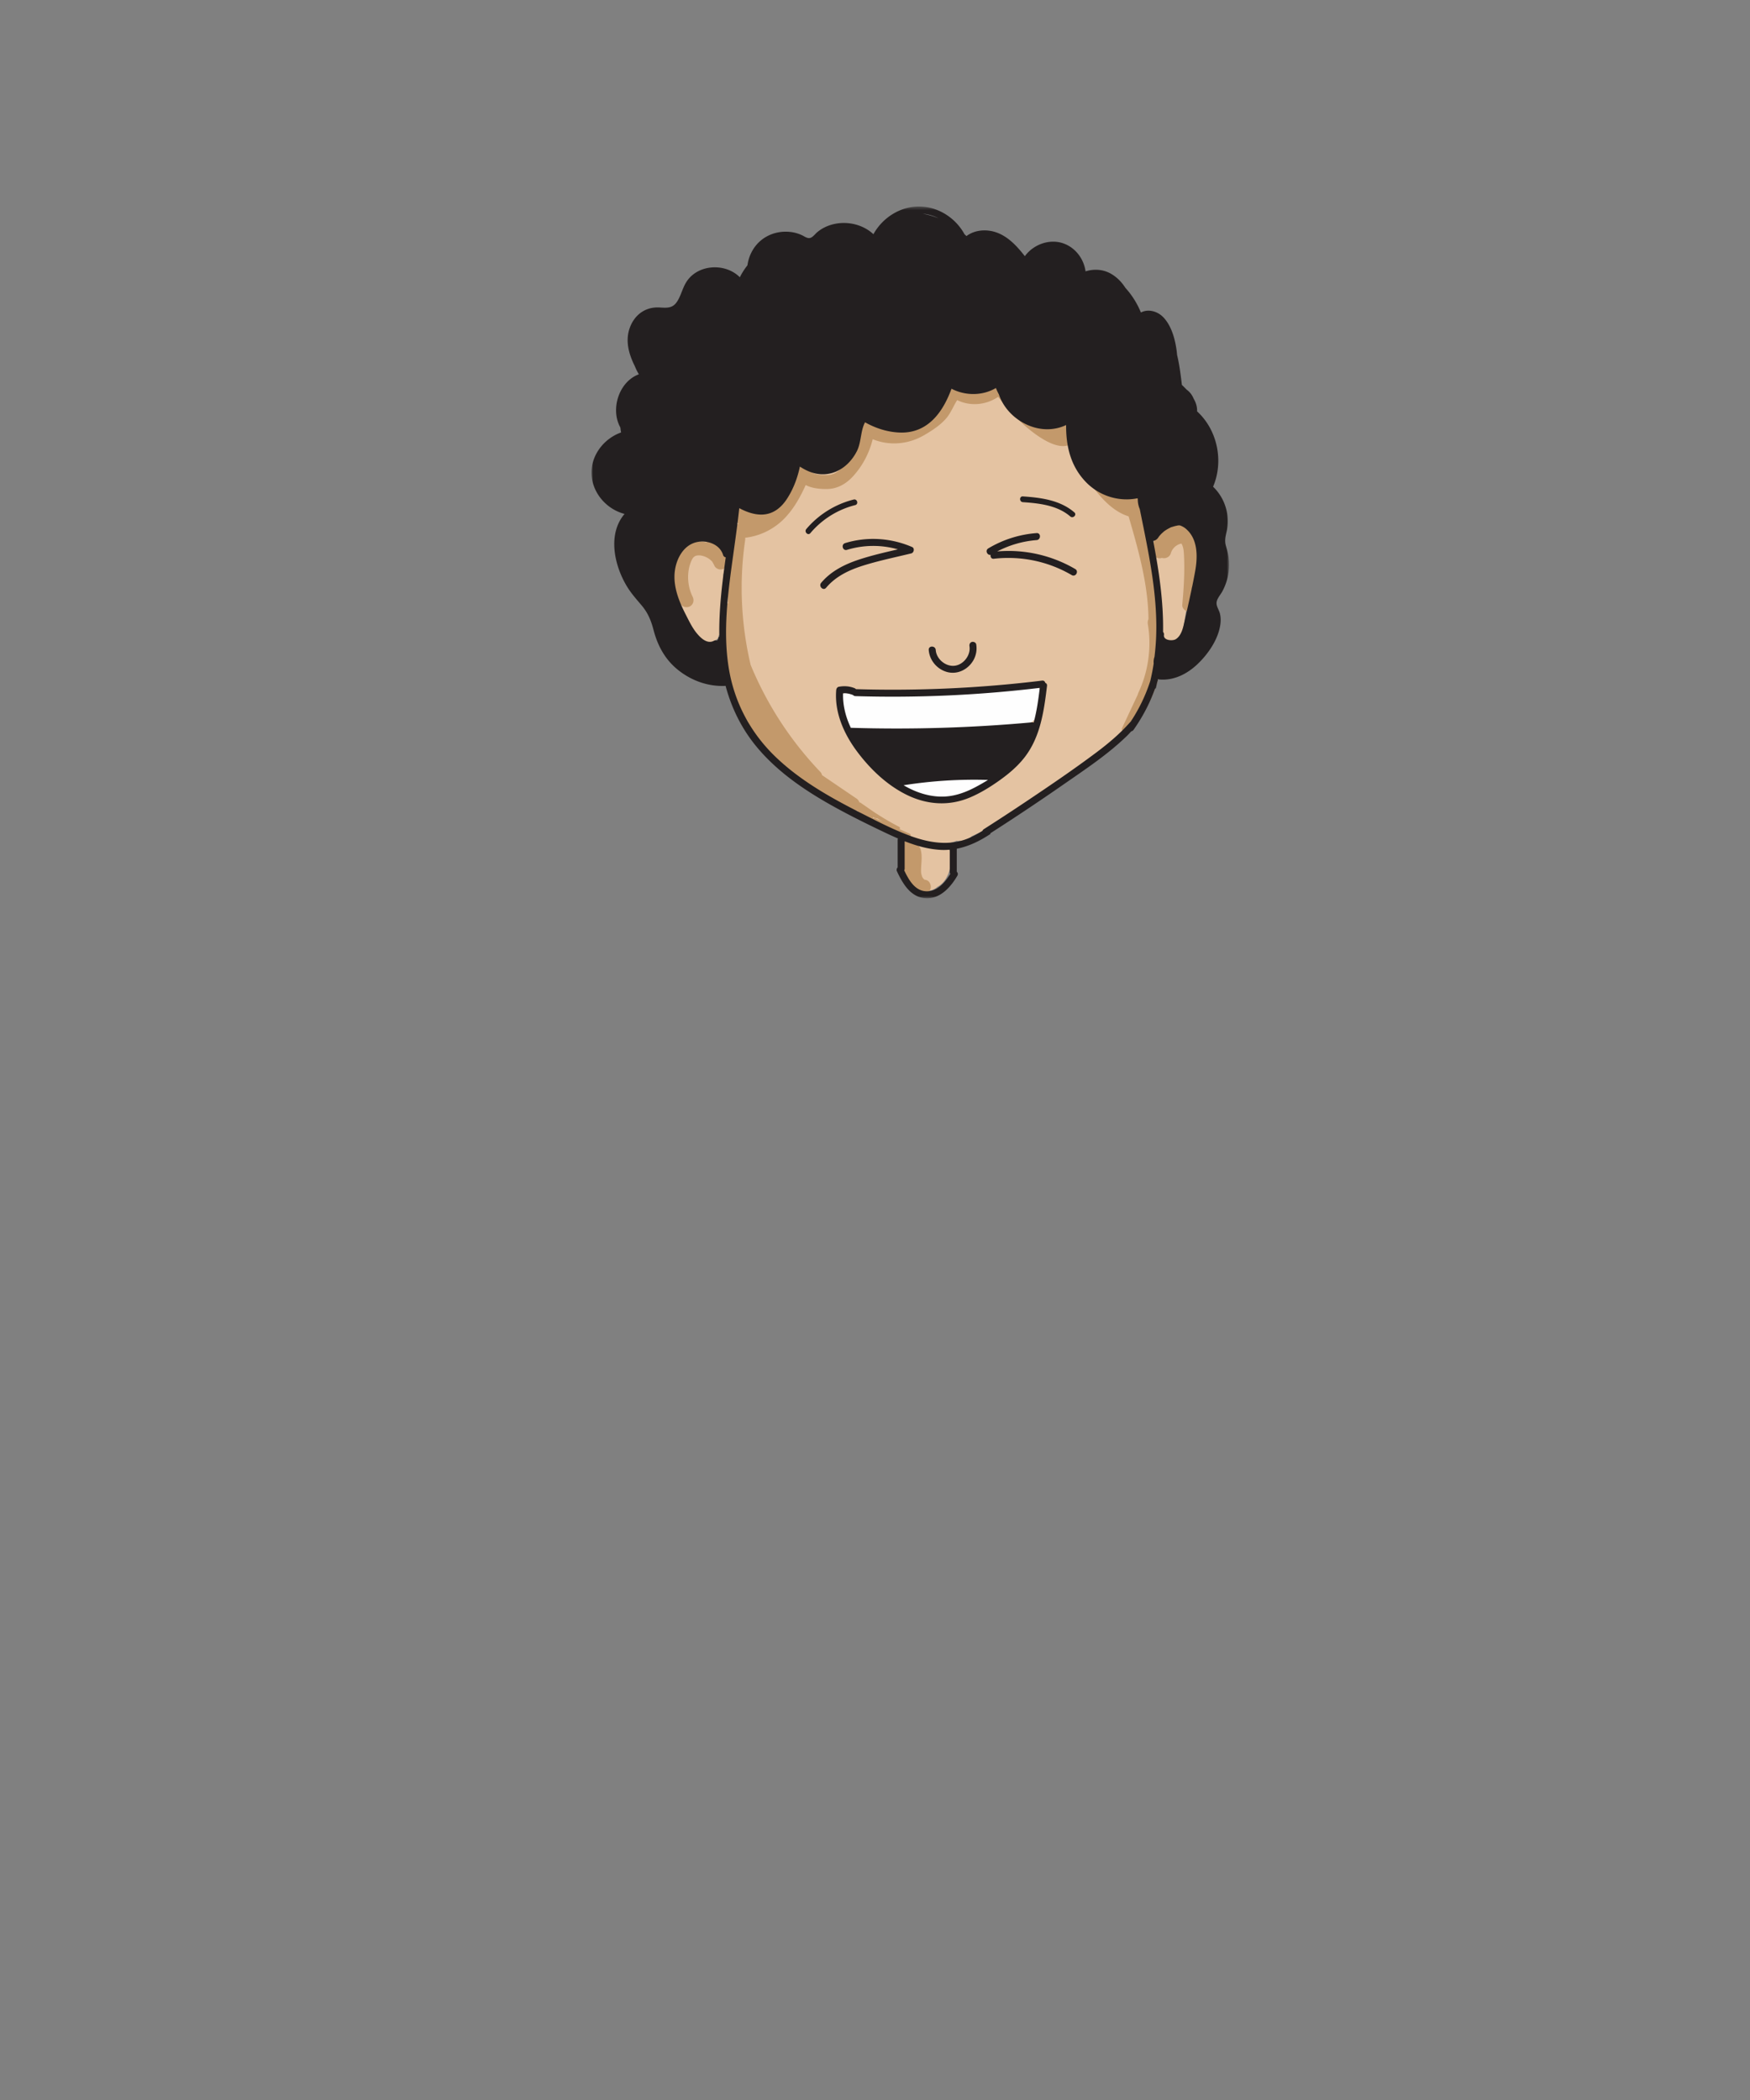 <svg width="500" height="600" xmlns="http://www.w3.org/2000/svg" xmlns:xlink="http://www.w3.org/1999/xlink"><rect width="100%" height="100%" fill="#808080" stroke="none"/><defs><path id="a" d="M0 .454h182.162v197.653H0z"/></defs><g fill="none" fill-rule="evenodd"><path d="M301.32 198.343c-1.232-2.003-3.503-2.567-5.772-2.235-18.143 2.658-36.83 2.443-54.905-.576-2.716-.454-5.507.695-6.286 3.397-.678 2.347.835 5.526 3.57 5.982.316.053.634.088.951.14.037.729.245 1.503.717 2.309 3.53 6.014 8.058 11.562 13.411 16.207 4.12 3.574 8.728 6.964 14.043 7.95 2.698 1.63 6.013 1.922 9.091 1.255 5.611-1.216 9.483-5.93 12.581-10.19 4.028-5.53 7.986-11.106 11.978-16.66.587-.815.792-1.78.701-2.734.836-1.461.75-3.491-.08-4.845" fill="#FEFEFE"/><path d="M207.276 159.571a5.19 5.19 0 00-.38-1.148 7.871 7.871 0 00-.363-.843c-1.04-2.063-3.045-3.387-5.316-3.66-2.127-.257-4.369.482-5.915 1.968-1.524 1.465-2.178 3.567-2.255 5.642-1.048 2.028-1.322 4.442-.519 6.66.14.381.388.683.703.874.135 4.16 1.524 8.281 4.067 11.597.985 1.283 2.151 2.718 3.77 3.186 1.2.348 2.627-.047 3.437-.997.54-.229.82-.763.84-1.312.486-.187.862-.613.841-1.32-.1-3.45-.202-6.91.096-10.353.165-1.914.473-3.84.38-5.733.005-.01.013-.019.018-.03a7.412 7.412 0 00.661-2.637 5.967 5.967 0 00-.065-1.894m126.909-2.754a5.322 5.322 0 00-.226 1.21c-.07-.509-.137-1.017-.206-1.524a1.2 1.2 0 00.432.314m7.822-.967c-1.276-4.025-5.72-7.312-9.763-4.582-2.201 1.485-3.251 4.006-2.858 6.61.242 1.595.825 3.148 1.295 4.69l.333 1.087c.019 1.457.106 2.91.245 4.358a1.49 1.49 0 00-.08.505c.044 3.034.086 6.07.129 9.105.027 1.995-.254 4.94 2.088 5.8 2.608.956 4.217-1.657 4.64-3.815.54-2.754.876-5.545 1.43-8.297.573-2.842 1.578-5.528 2.319-8.32.61-2.307.959-4.82.222-7.14" fill="#E4C3A2"/><path d="M295.91 205.271c-1.473 1.584-3.604 2.25-5.686 2.543-3.034.43-6.148.376-9.205.515-3.59.163-7.18.338-10.773.461-4.856.168-9.722.234-14.58.277-2.264.02-5.544-.03-8.502-.664a1.757 1.757 0 01-.25.326 1.87 1.87 0 01-1.29.534 4.072 4.072 0 01-1.92-.5c-.604-.329-1.034-.806-1.44-1.34-.344-.454-.565-.969-.772-1.496-.06-.153-.105-.312-.152-.469-.91-1.112-1.342-2.564-1.043-4.452-.95-1.356.032-3.409 1.861-2.926 3.92 1.034 7.953-.255 11.88-.617 4.261-.39 8.51.057 12.77-.066 6.736-.193 13.426-.918 20.13-.319 3.043-.26 6.091-.466 9.145-.583 1.018-.039 1.786.868 1.825 1.824.097 2.453-.259 5.082-1.998 6.952m-14.104 18.941c-7.495 3.727-17.519 7.018-24.402.324-1.676-1.63.86-4.18 2.545-2.61.293-.469.792-.81 1.482-.81h2.431c.63 0 1.083.265 1.376.647 5.164.416 10.483-1.153 15.647-.95 1.695.066 2.628 2.551.921 3.4m48.802-42.402c.011-.08.035-.149.042-.23.528-6.639.175-13.148-.826-19.725-.173-1.137-.664-1.939-1.319-2.469-.086-4.499.015-9.004.312-13.512.383-.207.767-.414 1.14-.644 4.811-2.982.582-10.506-4.237-7.94-1.746-.228-3.7.457-4.775 2.034-3.723.887-7.677.26-10.79-2.424-3.307-2.852-5.516-8.018-3.817-12.205 3.497-2.265 1.04-9-3.997-8.055-6.19 1.161-11.672-2.502-14.12-8.035-1.675-3.783-7.157-2.266-8.226 1.074-.837 2.614-4.355.285-5.386-.58-3.447-2.898-8.114.35-7.854 3.69-1.646 3.562-4.833 6.13-8.852 6.62-4.319.525-8.304-3.216-12.475-1.786-3.595 1.232-3.726 4.945-5.61 7.671-2.344 3.39-6.799 5.512-10.913 4.944-2.339-.322-4.917.531-5.536 3.143-.338 1.427-4.776 11.85-5.868 10.513-3.143-3.844-8.237.305-7.345 4.371a4.822 4.822 0 00-.44 1.551c-.34 3.24-.392 6.422-.336 9.607-1.788 6.64-3.153 12.396-2.063 19.485.154 1 .33 1.984.52 2.963-.615 3.242-.337 6.656.48 10.045.015.108.028.216.05.328 1.434 7.22 3.481 14.752 9.107 19.898a64.57 64.57 0 002.31 2.007c.328.765.911 1.466 1.81 2.008l2.037 1.23c2.48 3.735 6.023 5.987 10.118 7.786.632.863 1.6 1.475 2.906 1.614 3.481 2.986 7.854 5.167 12.5 6.837.292.223.594.393.898.54.2.176.416.347.663.503 2.796 1.77 5.982 3.606 9.31 4.89-.93.571-1.66 1.444-1.958 2.565-1.226 4.627.687 9.12 4.515 11.832 1.455 1.03 3.69.66 4.998-.353.081-.06.151-.136.227-.203 2.794-1.41 4.114-5.354 3.877-8.526l-.037.004c-.023-.4-.063-.8-.123-1.2-.163-1.09-.889-1.954-1.82-2.518 1.252-.147 2.448-.478 3.603-.922.13.01.248.04.384.04.14 0 .263-.024.395-.034.111.007.21.033.327.033 1.403 0 2.461-.535 3.184-1.337 14.343-6.599 27.547-16.337 39.622-26.44 5.738-4.803 9.004-10.665 11.291-17.707.832-2.56 1.618-5.243 1.82-7.853.556-.893.82-2.005.585-3.286-.112-.613-.203-1.229-.308-1.842" fill="#E4C3A2"/><path d="M264.123 251.321h.001c.244.044.064.02-.034-.035.013.012.025.023.033.035m-.008.001a.028.028 0 00.01.001l-.002-.002c-.004 0-.006 0-.01-.002l.002.003m-.026-.036l-.013-.012.013.012" fill="#C3996B"/><path d="M264.49 251.402c-.084-.017-.169-.032-.252-.055-.018-.005-.065-.014-.114-.024.008.011.013.021.013.03 0-.006-.015-.02-.022-.03-.104-.022-.197-.038-.002-.004-.009-.012-.01-.018-.024-.033h-.002c-.253-.145-.106-.087-.01-.012-.092-.092-.256-.225-.294-.262-.035-.054-.073-.108-.106-.163-.018-.029-.12-.185-.197-.322a1.033 1.033 0 00-.026-.097c-.034-.107-.073-.213-.106-.322a6.268 6.268 0 01-.144-.594l-.024-.108a5.87 5.87 0 01-.003-.097c-.114-2.264.495-4.486-.175-6.719-.282-.935-1.273-1.625-2.253-1.438a1.795 1.795 0 00-.579-.567c-.429-.25-1.06-.358-1.54-.202-.956.31-1.79 1.411-1.398 2.46.451 1.204.776 2.445.987 3.711.035.827.095 1.654.194 2.476.065.55.18 1.008.586 1.414.11.11.246.205.39.292.446 2.053 1.873 4.108 4.038 4.523 1.024.197 2.208-.286 2.46-1.397.225-.986-.298-2.25-1.397-2.46m-56.731-91.352a1.73 1.73 0 00-.268-.92 10.239 10.239 0 00-.785-1.037 13.95 13.95 0 00-2.421-2.857c-.397-.355-.871-.586-1.415-.586-.352 0-.753.116-1.077.316-.055-.014-.11-.034-.167-.047-2.825-.64-5.682.14-7.23 2.719-1.275 2.127-1.774 4.867-1.775 7.316-.001 2.635.646 5.197 1.813 7.55.48.968 1.85 1.237 2.736.718.986-.576 1.199-1.765.718-2.736-1.525-3.078-1.741-6.993-.396-10.14.28-.653.572-1.192 1.164-1.483.452-.221 1.255-.223 1.796-.11a5.661 5.661 0 013.025 1.7c.249.409.478.829.68 1.265.2.43.756.799 1.196.92.478.13 1.116.072 1.54-.202.429-.276.804-.686.92-1.196l.072-.532a2.002 2.002 0 00-.126-.658" fill="#C3996B"/><path d="M307.247 122.565c-.032-.502-.2-1.016-.58-1.363-.39-.36-.873-.588-1.414-.586a14.695 14.695 0 00-4.248.635 2.145 2.145 0 00-1.042.71 29.408 29.408 0 01-4.162-3.01c-3.056-2.645-5.68-5.738-8.199-8.884-.476-.596-1.336-.694-2.05-.456-.77-.409-1.642-.26-2.358.326-.024.021-.034.028-.05.041a11.39 11.39 0 01-.177.128 9.275 9.275 0 01-1.164.678c-.08.04-.163.076-.245.115l-.004.001c-.43.142-.848.295-1.289.398a13.24 13.24 0 01-.624.125l-.017.003c-.106.018-.217.024-.319.032-.424.033-.849.04-1.273.02-.202-.012-.403-.033-.605-.052-.016-.003-.025-.006-.047-.009l-.312-.06a9.203 9.203 0 01-1.22-.343l-.19-.07a10.902 10.902 0 00-.14-.06 9.306 9.306 0 01-.633-.333c-.617-.995-2.032-1.538-3.107-.467-1.612 1.605-2.408 3.656-3.552 5.574-1.2 2.011-3.222 3.337-5.155 4.58-4.004 2.572-8.678 3.386-13.045 1.196.008-.09.025-.18.032-.272.083-1.079-.979-2-2-2-1.15 0-1.916.92-2 2-.324 4.207-1.995 8.393-4.74 11.61-1.21 1.417-2.668 2.833-4.63 2.938-1.58.084-4.027.07-5.245-1.127-.227-.633-.79-1.18-1.395-1.346-1.15-.316-2.046.394-2.46 1.397-1.486 3.597-3.203 7.29-5.852 10.191-.309.34-.635.656-.968.965-.353-.52-.94-.845-1.645-.894-.028-.002-.056.002-.084.001-.49-.554-1.242-.847-2.01-.623-.589.171-1.186.297-1.792.393-.772.087-1.549.1-2.324.062a1.9 1.9 0 00-1.608-.043 2.01 2.01 0 00-1.165 1.371 1.704 1.704 0 00-.112.627c.018.387.117.783.33 1.11.02.308.044.616.124.917.104.393.312.746.575 1.052-.029.001-.056.005-.084.005-1.722.02-2.289 1.812-1.706 2.99a1.402 1.402 0 00-.232.571 100.873 100.873 0 00-.966 19.07c-.988.16-1.676.936-1.732 1.965a18.654 18.654 0 00.698 6.088 2.2 2.2 0 00-.673 1.47c-.197 3.194.35 6.266 1.318 9.23-.735.453-1.218 1.392-.918 2.24a46.803 46.803 0 006.958 12.83c1.81 6.008 6.86 10.736 11.385 14.816 5.257 4.738 11.178 8.881 18.076 10.78.691.19 1.272.037 1.697-.3.033.1.093.193.193.258l3.623 2.341c.458.275.861-.253.69-.642.342.12.684.246 1.038.341a.541.541 0 00.235.01c.52.323 1.048.63 1.573.944-.727-.328-1.455-.654-2.182-.98-.575-.259-1.082.55-.505.863a24.513 24.513 0 003.314 1.488l6.567 2.95c.582.261 1.091-.6.505-.864-.967-.433-1.934-.868-2.9-1.303.157-.216.164-.528-.144-.688a81.703 81.703 0 01-7.158-4.212l-3.848-2.668a.424.424 0 00-.33-.076 2.042 2.042 0 00-.827-1.117l-9.86-6.695a1.952 1.952 0 00-.516-.96 98.789 98.789 0 01-19.887-30.558c-.004-.016-.003-.03-.007-.047-2.728-11.604-3.292-23.709-1.559-35.51.036-.253.038-.504.01-.747a18.666 18.666 0 0011.465-5.78c2.536-2.698 4.316-5.928 5.83-9.277 1.802.938 4.063 1.146 6.006 1.134 2.94-.017 5.395-1.373 7.372-3.483 2.836-3.026 4.775-6.759 5.772-10.747 4.803 1.93 10.11 1.492 14.66-1.139 2.305-1.334 4.81-2.959 6.512-5.037 1.228-1.498 1.912-3.385 2.963-4.994 3.771 1.833 8.261 1.406 11.694-.93 2.93 3.63 6.03 7.117 9.748 9.966 3.238 2.481 9.817 6.822 12.838 1.721.596-1.008.207-1.968-.516-2.515m34.265 31.731a6.678 6.678 0 00-2.2-2.834l-.001-.015a1.989 1.989 0 00-.515-.881l-.404-.314a1.99 1.99 0 00-1.01-.272h-1.053a1.5 1.5 0 00-.77.17c-.074.025-.14.065-.206.099-.144.007-.284-.004-.43.014-2.673.314-4.984 2.469-5.36 5.167-.051.368-.012.727.077 1.065a2.25 2.25 0 00-.205 1.396c-.978-4.021-2.122-8.006-3.277-11.97a2.018 2.018 0 00-.323-.647c-.005-.017-.004-.035-.01-.052.215-.324.344-.704.36-1.113.02-.578-.146-1.096-.393-1.606-.116-.238-.3-.448-.464-.65-.177-.217-.417-.371-.638-.54-.038-.024-.08-.035-.117-.055a1.472 1.472 0 00-.156-.58 1.51 1.51 0 00-.413-.644 1.51 1.51 0 00-.644-.413 1.525 1.525 0 00-.771-.173c-.516.024-1.054.194-1.414.586-.341.37-.632.893-.586 1.414.023.249.054.5.098.749-1.656-1.175-3.074-2.73-4.365-4.303-2.344-2.856-4.58-5.977-5.428-9.628-.583-2.507-4.442-1.446-3.858 1.063 1.01 4.336 3.68 8.01 6.457 11.394 2.397 2.92 5.308 5.66 8.967 6.809 2.78 9.556 5.534 19.233 5.68 29.255 0 .028.008.05.01.077-.216.436-.28.957-.193 1.477 1.103 6.588.138 13.526-2.701 19.57a2.465 2.465 0 00-.176.535l-4.525 9.659c-.228.485.369 1.043.785.605a18.959 18.959 0 002.166-2.758c.198.239.609.289.816-.044.284-.458.544-.928.79-1.407a.474.474 0 00.156-.232c.02-.074.044-.148.065-.222.498-1.027.92-2.091 1.244-3.187.814.154 1.768-.154 2.133-.93 3.259-6.94 4.333-14.565 3.172-22.126.163-.278.265-.612.259-1.017-.093-6.338-1.173-12.548-2.653-18.676.208.762.81 1.399 1.837 1.399.248 0 .464-.047.665-.114.03.009.06.027.09.035 1.062.24 2.16-.32 2.46-1.398.042-.144.097-.284.149-.424.14-.295.306-.577.494-.844.226-.266.474-.512.74-.737.279-.195.572-.365.88-.511.244-.088.493-.162.748-.217.479.77.639 1.812.694 2.703.306 4.9-.003 9.904-.45 14.785-.098 1.077.989 2 2 2 1.164 0 1.9-.92 2-2 .294-3.208.47-6.426.51-9.646.036-2.866.31-6.136-.793-8.846" fill="#C3996B"/><path d="M270.22 177.817a40.255 40.255 0 00-3.79-.786c.987-1.959.888-5.056-.723-5.666-8.765-3.32-18.431-3.464-28.255-.37-.903.284-1.604 1.085-2.075 2.053-.308.3-.56.65-.754 1.036a56.3 56.3 0 00-6.147 2.021c-1.43.562-2.086 2.307-2.087 3.928-1.867 1.944-1.485 6.815.878 6.485 2.263-.315 4.519-.584 6.772-.817.976.116 1.946.287 2.906.495-.762 2.352.19 5.58 2.425 4.775 5.959-2.145 11.885-2.995 17.628-2.76 1.79-.017 2.732-2.386 2.646-4.427 2.945.11 5.816.556 8.624 1.3 2.92.77 4.878-6.495 1.952-7.267m44.601-4.415a2.35 2.35 0 00-1.312-.863c-12.256-3.04-25.005-5.022-37.302-1.15-1.476.465-2.099 2.131-1.964 3.662-2.027 1.506-1.173 6.473 1.64 6.12.424-.054.85-.084 1.274-.12-1.16 1.858-.179 5.37 2.19 5.43.322 1.671 1.594 3.128 3.42 2.594 2.485-.725 4.99-1.247 7.503-1.678 5.292 1.93 10.738 2.955 16.454 1.98 2.161-.369 2.52-3.656 1.335-5.387.067-.293.103-.593.112-.895.795-.615 1.234-1.797 1.255-2.96.164.038.33.073.511.08a9.437 9.437 0 004.206-.769c2.24-.975 2.762-4.715.678-6.044" fill="#E4C3A2"/><path d="M260.594 156.288c-6.06-2.61-12.81-3.045-19.132-1.115-1.227.375-.704 2.306.532 1.929a25.746 25.746 0 0114.549-.143c-3.795.878-7.608 1.749-11.291 2.979-4.011 1.34-7.875 3.29-10.633 6.58-.822.98.586 2.403 1.414 1.415 2.716-3.24 6.516-5.051 10.479-6.303 4.533-1.432 9.228-2.394 13.844-3.514.772-.187 1.047-1.48.238-1.828m46.621 6.297c-6.715-3.935-14.555-5.711-22.301-5.031a29.188 29.188 0 0111.256-3.24c1.275-.096 1.286-2.096 0-2a31.508 31.508 0 00-13.803 4.37c-.988.592-.281 2.03.672 1.846-.11.575.185 1.196.918 1.113 7.727-.882 15.534.735 22.248 4.669 1.114.652 2.12-1.077 1.01-1.727m-11.885 43.866a.9.9 0 00-.453-.069 425.416 425.416 0 01-51.61 1.566c-.062-.002-.107.022-.162.027-1.463-3.094-2.34-6.423-2.23-9.898.948-.061 1.855.109 2.767.476.023.008.042.003.065.011.16.191.4.322.72.331a351.654 351.654 0 0052.651-2.359c-.4 3.303-.857 6.683-1.748 9.915m-16.7 18.484c-2.706 1.423-5.642 2.499-8.719 2.649-2.804.136-5.573-.435-8.173-1.468a26.46 26.46 0 01-3.566-1.759 129.445 129.445 0 0124.117-1.52 56.385 56.385 0 01-3.66 2.098m20.014-29.84c-.09-.39-.383-.698-.91-.633a351.841 351.841 0 01-53.17 2.437 1.04 1.04 0 00-.389-.275c-1.473-.593-2.97-.688-4.524-.402-.454.083-.7.55-.734.964-.524 6.458 2.246 12.592 6.055 17.659 3.752 4.99 8.52 9.535 14.175 12.293 5.756 2.807 11.985 3.229 17.931.735 3.077-1.291 5.951-3.085 8.66-5.024 2.526-1.807 4.913-3.835 6.851-6.276 4.664-5.875 5.69-13.379 6.558-20.599.057-.465-.178-.756-.503-.879m37.982-44.969a.06.06 0 01-.018-.004h-.001c.005.002.009.004.019.004" fill="#231F20"/><g transform="translate(169 58.546)"><mask id="b" fill="#fff"><use xlink:href="#a"/></mask><path d="M172.495 104.535a170.017 170.017 0 01-.879 4.533c-.069.234-.12.472-.15.715-.654 3.113-1.363 6.22-2.057 9.314-.383 1.707-.862 4-2.49 4.992-.93.565-3.587.36-3.36-1.235a1.027 1.027 0 00-.252-.841c.132-8.737-1.169-17.39-2.82-26.02.567-.086 1.086-.41 1.442-.944a9.54 9.54 0 01.212-.313 10.6 10.6 0 01.077-.102c.048-.058.106-.13.123-.148.065-.076.132-.151.2-.226.324-.356.683-.663 1.04-.984l.01-.01.003-.002c.082-.058.163-.118.246-.174a10.696 10.696 0 011.508-.865c.044-.021.09-.043.137-.062.135-.061.091-.043-.13.052.09-.113.51-.195.638-.238a10.606 10.606 0 011.315-.347c.1-.02.2-.036.298-.054-.003-.001-.007 0-.008-.002 0 0 .006 0 .01.002.024-.004.047-.01.072-.013.287-.05.033.019-.056.017.065.008.25-.01.421-.03a5.21 5.21 0 011.663.884c3.562 2.9 3.515 7.99 2.787 12.1m-11.212 19.763a73.035 73.035 0 01-.426 4.813 4.55 4.55 0 00-.236 1.915c-.243 1.663-.58 3.31-.957 4.947a47.123 47.123 0 01-5.693 11.789l-.025-.027c-2.854 3.262-6.217 6.097-9.69 8.699-6.52 4.885-13.28 9.474-20.046 14.006a664.006 664.006 0 01-12.112 7.92.987.987 0 00-.409.5c-1.325.828-2.692 1.579-4.148 2.168-5.437 2.197-11.212 1.196-16.55-.778-5.017-1.856-9.824-4.38-14.588-6.801-8.522-4.33-17.003-9.164-23.92-15.85-7.167-6.93-11.758-15.658-13.307-25.516-1.608-10.22-.255-20.7 1.146-30.86.667-4.842 1.37-9.704 1.898-14.58 4.798 2.555 9.913 3.123 13.707-2.78 1.774-2.76 2.925-5.86 3.617-9.093 2.744 1.8 5.757 2.758 9.073 1.854 3.22-.877 5.774-3.393 7.232-6.317 1.261-2.527 1.004-5.807 2.31-8.193 3.06 1.719 6.442 2.798 9.908 2.926 7.94.293 12.317-5.733 14.79-12.523 3.908 2.043 8.844 2.068 12.69-.2.25.629.537 1.242.86 1.84 1.491 4.483 5.443 8.04 10.013 9.386 2.99.88 6.142.729 8.986-.557.065-.03.132-.066.197-.097-.043 5.918 1.218 11.675 5.622 16.26 3.934 4.096 9.601 5.728 14.802 4.666l.047.244c.004.126.012.25.016.377.03.883.24 1.72.564 2.505.36 1.766.72 3.532 1.074 5.295 2.121 10.532 4.112 21.27 3.555 32.062m-58.766 66.836c-1.556 2.528-3.878 5.22-7.123 4.957-3.12-.254-4.815-3.378-6.049-5.964a.95.95 0 00.128-.48v-7.84c3.342 1.313 6.801 2.298 10.398 2.48.85.043 1.676.008 2.492-.062v6.416c0 .18.065.344.154.493m-66-67.791a.395.395 0 00-.132.089c-.086.093-.158.222-.147.353.003.038-.002.075-.003.113a.995.995 0 01-.029.107.926.926 0 01-.05.086 6.182 6.182 0 01-.114.116.51.51 0 00-.138.31l-.013-.002a.939.939 0 00-.91.018c-1.874 1.012-3.694-.704-4.836-2.065-1.343-1.603-2.269-3.577-3.218-5.425-1.98-3.86-3.703-8.162-3.096-12.583.475-3.46 2.471-7.194 6.102-8.083 2.962-.725 6.71.515 7.661 3.644a.922.922 0 00.762.67c-1.064 7.533-1.97 15.074-1.839 22.652M99.187 3.83a24.936 24.936 0 00-4.566-1.323c1.598.136 3.145.598 4.565 1.323m82.837 96.855c-.152-1.146-.474-2.216-.779-3.327-.395-1.438-.103-2.614.217-4.03 1.047-4.628-.444-9.534-3.867-12.812 3.086-7.248 1.283-16.171-4.568-21.53.052-1.364-.359-2.57-1.01-3.674a5.73 5.73 0 00-1.974-2.53 35.424 35.424 0 00-.88-.896 19.251 19.251 0 00-.478-.448c-.345-2.881-.708-5.818-1.38-8.6a24.782 24.782 0 00-.136-1.3c-.442-3.26-1.495-7.136-3.893-9.54-1.634-1.641-4.282-2.351-6.294-1.255-1.058-2.558-2.55-4.985-4.432-7.032-.976-1.535-2.233-2.88-3.873-3.892-2.35-1.45-5.077-1.596-7.519-.836-.484-3.513-2.808-6.705-6.26-7.962-3.984-1.452-8.647.266-11.083 3.63-2.258-2.875-4.825-5.711-8.376-6.871-2.74-.894-6.003-.628-8.306 1.126-.103-.098-.203-.202-.306-.296-.075-.07-.157-.127-.233-.194-2.467-4.545-7.215-7.731-12.47-7.95C88.486.229 83.22 3.529 80.55 8.374c-3.76-3.515-9.81-4.216-14.34-1.751-.594.323-1.15.709-1.672 1.136-.583.475-1.103 1.22-1.772 1.566-.938.483-1.832-.3-2.673-.683a10.755 10.755 0 00-2.454-.792c-3.222-.603-6.622.16-9.173 2.247-2.174 1.778-3.54 4.399-3.909 7.159a18.837 18.837 0 00-2.174 3.418c-4.202-4.243-12.313-3.768-15.45 1.63-.909 1.564-1.334 3.357-2.235 4.923-.397.69-.894 1.346-1.617 1.722-1.198.624-2.636.383-3.93.346-3.972-.116-7.005 2.28-8.276 6.003-1.25 3.664-.19 7.387 1.492 10.75.324.812.712 1.598 1.168 2.352-5.719 2.089-8.208 10.013-5.279 15.21.042.473.107.942.197 1.405-4.895 1.737-8.645 6.51-8.445 11.87C.21 82.31 4.315 86.96 9.443 88.29c-4.89 5.755-2.98 14.634.671 20.69 1.198 1.987 2.712 3.676 4.205 5.439 1.807 2.133 2.71 4.359 3.41 7.038 1.162 4.446 3.235 8.324 6.836 11.276 3.828 3.137 8.672 4.915 13.64 4.694.04-.002.067-.021.104-.026 1.664 6.25 4.508 12.105 8.716 17.238 6.205 7.568 14.554 13.092 23.064 17.748 4.391 2.402 8.887 4.618 13.405 6.775 1.338.639 2.697 1.269 4.074 1.86a1 1 0 00-.095.437v7.819c-.268.288-.398.709-.187 1.156 1.621 3.447 3.855 7.358 8.108 7.657 4.175.293 7.216-3.145 9.13-6.414.266-.453.13-.88-.16-1.162v-6.568c3.464-.671 6.651-2.246 9.678-4.26-.049-.035-.089-.083-.137-.121a659.916 659.916 0 0020.876-13.926c6.285-4.371 12.823-8.671 18.317-14.043.388-.38.743-.793 1.117-1.187.241-.044.473-.173.65-.42.23-.322.446-.652.668-.98.025-.028.051-.052.075-.08l-.015-.007a48.833 48.833 0 005.45-10.787c.054.022.11.033.163.056.154-.593.285-1.19.42-1.787.053-.166.112-.33.163-.496a.982.982 0 00.031-.33c.007-.031.016-.063.022-.094.097.042.195.084.315.096 4.15.398 7.98-1.532 10.934-4.324 3.095-2.926 6.015-7.15 6.587-11.448.134-1.01.115-2.038-.125-3.033-.283-1.172-1.218-2.265-.908-3.506.256-1.018 1.083-1.918 1.58-2.828a16.017 16.017 0 001.332-3.27c.596-2.098.751-4.324.466-6.486" fill="#231F20" mask="url(#b)"/></g><path d="M243.904 142.727c-5.254 1.32-10.039 4.292-13.533 8.433-.68.805.48 1.976 1.164 1.165a24.627 24.627 0 0112.806-8.01c1.028-.258.592-1.847-.437-1.588m63.05 3.665c-4.07-3.508-9.533-4.212-14.704-4.562-1.058-.072-1.053 1.575 0 1.646 4.688.318 9.835.89 13.54 4.08.8.69 1.97-.472 1.164-1.164m-28.032 37.718c-.085-.533-.751-.83-1.23-.698-.57.156-.784.695-.7 1.23.4 2.506-1.634 5.202-4.134 5.558-2.624.374-5.323-1.877-5.506-4.499-.09-1.278-2.09-1.287-2 0 .207 2.96 2.394 5.537 5.258 6.306 2.89.777 5.819-.647 7.365-3.132a6.895 6.895 0 00.947-4.765" fill="#231F20"/></g></svg>